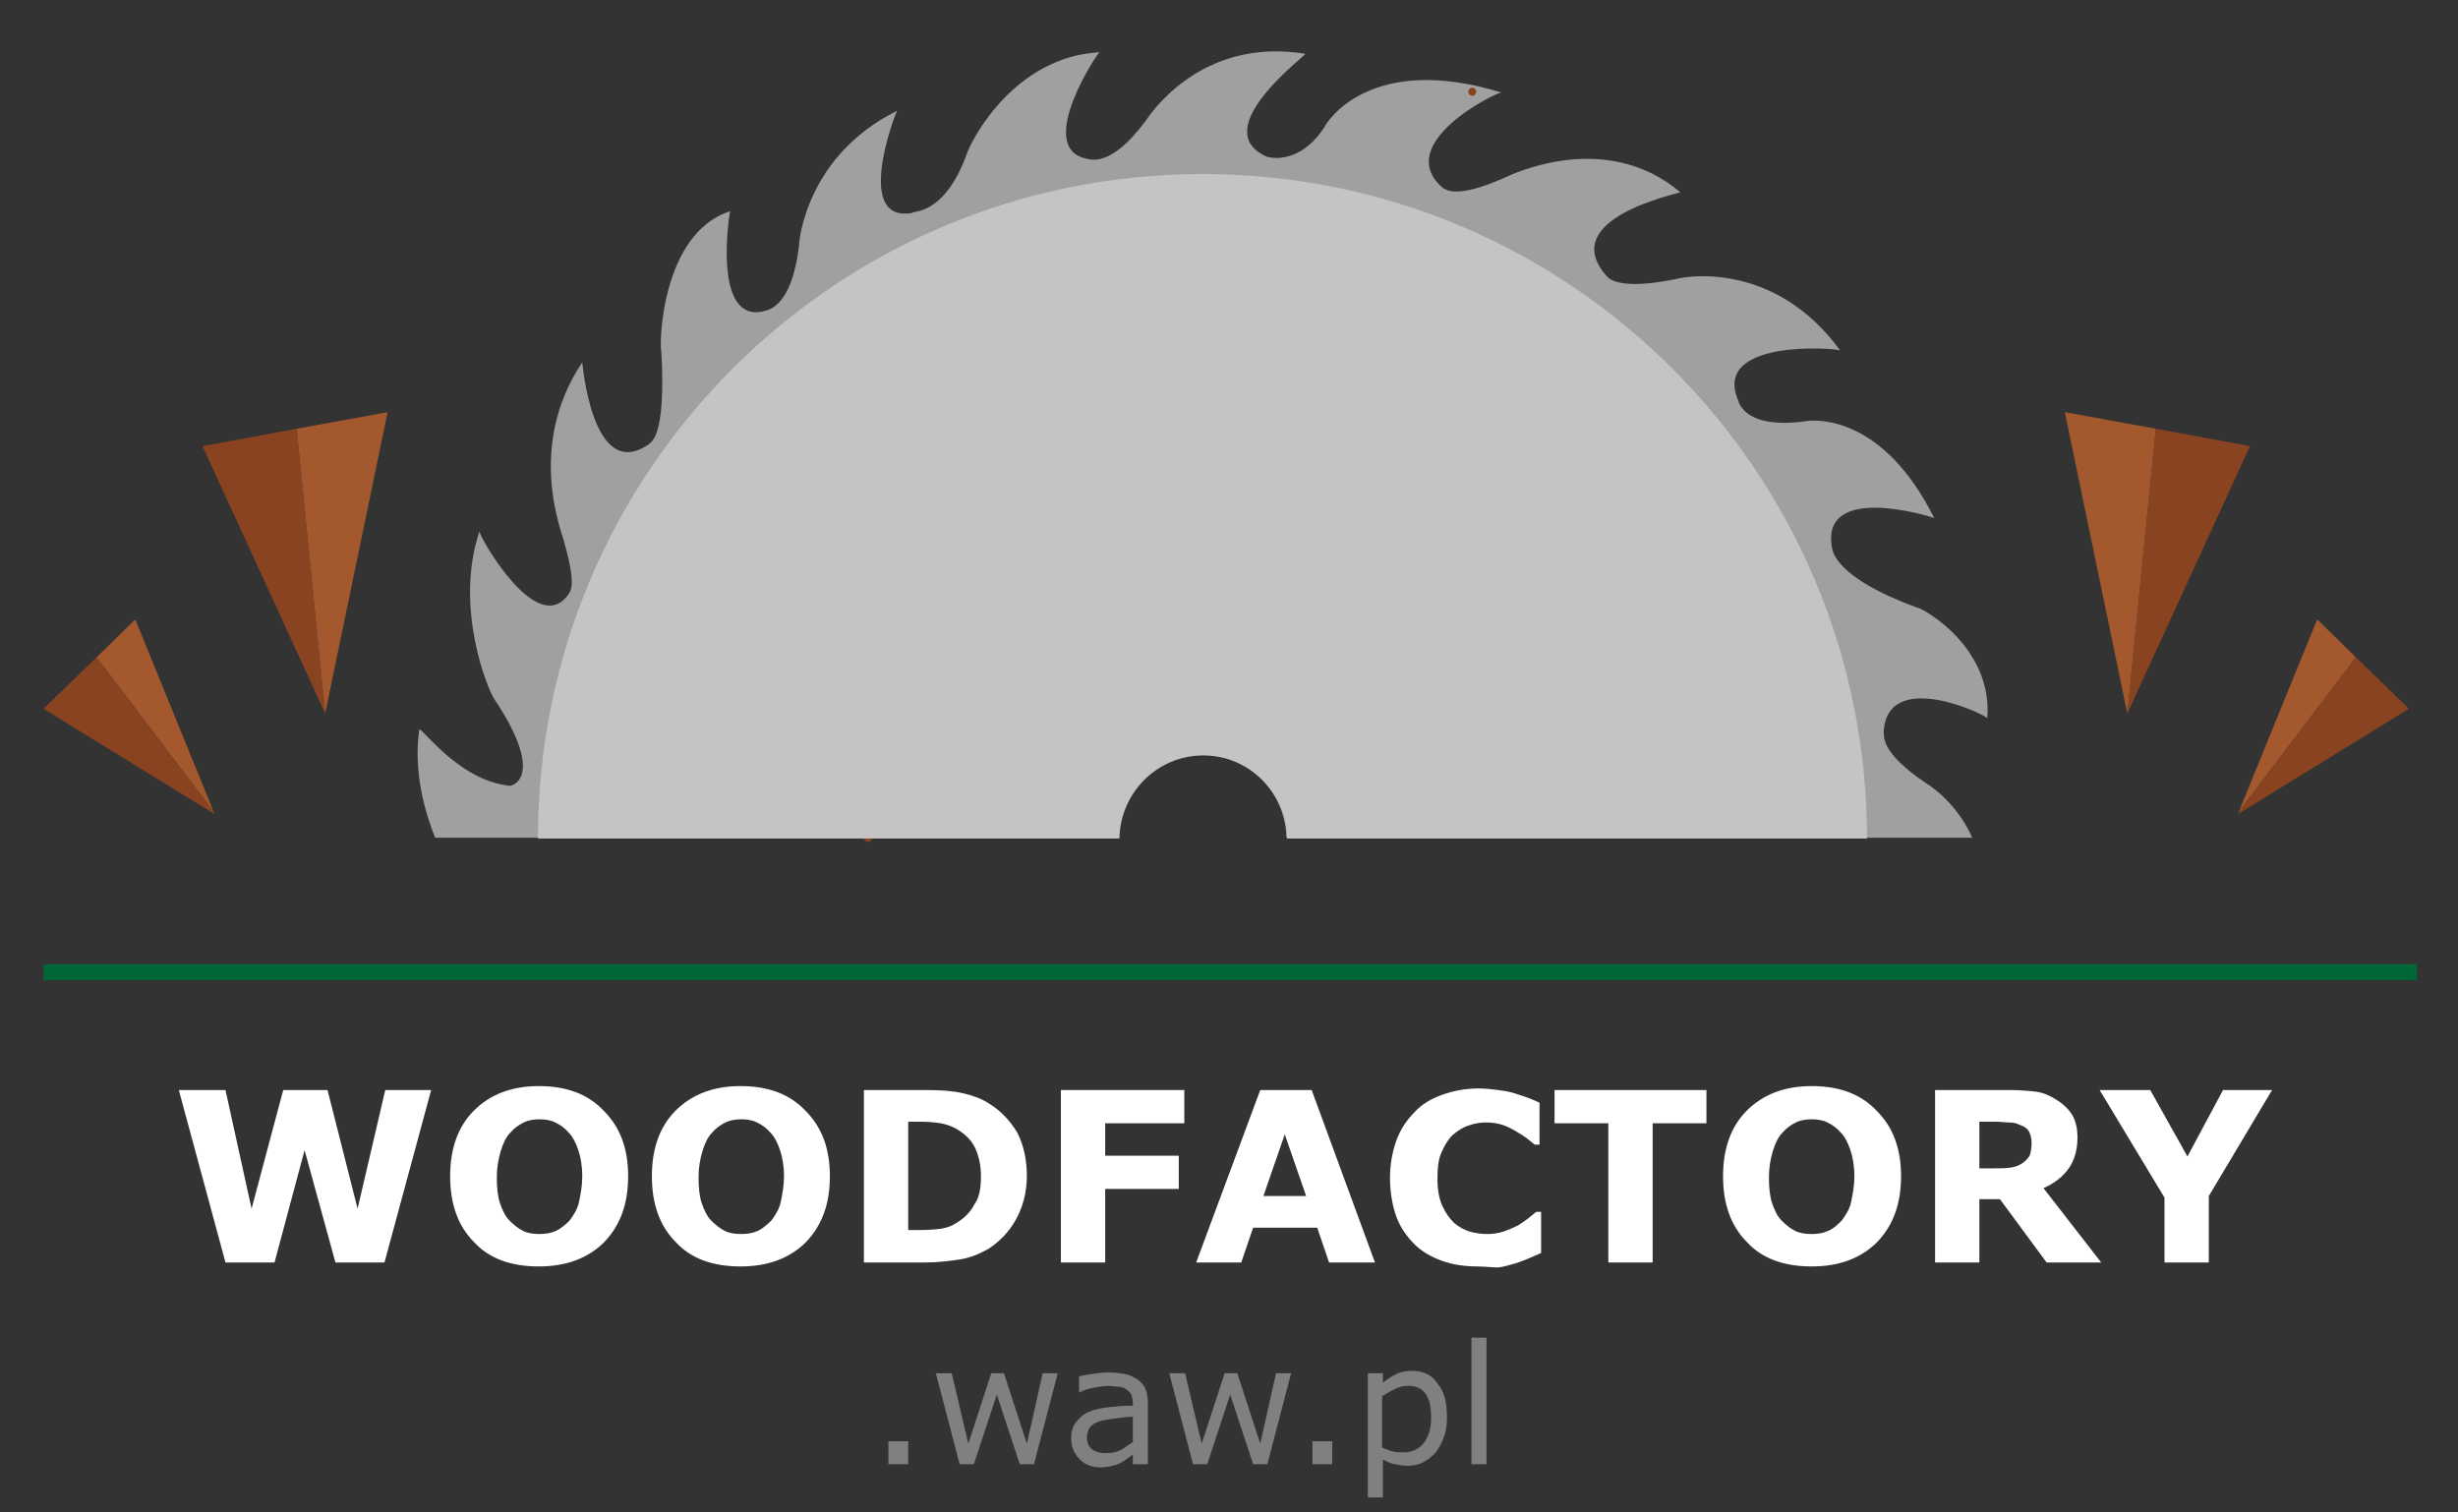 <?xml version="1.0" encoding="utf-8"?>
<!-- Generator: Adobe Illustrator 19.2.1, SVG Export Plug-In . SVG Version: 6.00 Build 0)  -->
<svg version="1.1" id="Layer_1" xmlns="http://www.w3.org/2000/svg" xmlns:xlink="http://www.w3.org/1999/xlink" x="0px" y="0px"
	 viewBox="0 0 310.7 191.2" style="enable-background:new 0 0 310.7 191.2;" xml:space="preserve">
<rect x="0" y="0" width="310.7" height="191.2" fill="#333333" stroke="none"/>
<style type="text/css">
	.st0{fill:#A0A0A0;}
	.st1{fill:#894320;}
	.st2{fill:#A3582E;}
	.st3{fill:none;stroke:#894320;stroke-linecap:round;stroke-linejoin:round;stroke-miterlimit:10;}
	.st4{fill:#C4C4C4;}
	.st5{fill:#006837;}
	.st6{fill:#FFFFFF;}
	.st7{fill:#808080;}
</style>
<g>
	<path class="st0" d="M242.3,76.8c-10.1-3.7-10.6-7-10.7-7.4c-1.7-8.5,12.5-4.1,12.9-3.9c-6.4-12.8-14.6-12.4-15.9-12.3
		c-8,1.2-8.8-2.3-8.9-2.6c-3.3-7.8,12.4-6.6,12.9-6.3c-8.3-11.4-19.6-9.3-20.4-9.1c-8,1.7-9-0.2-9.2-0.4c-6.2-7.2,9.1-10.3,9.4-10.5
		c-9.6-8.1-21.6-2.1-22.3-1.8c-5.9,2.6-7.3,1.6-7.9,1.1c-6-5.5,6.8-11.9,7.6-11.9c-16.6-5.1-22.1,3.7-22.4,4.4
		c-3.3,5-7.3,3.8-7.5,3.6c-7.2-3.5,5.1-12.6,5.1-12.9c-13.5-2.2-19.9,8.1-20.2,8.5c-4.4,5.9-6.9,4.9-7.7,4.7
		c-6.2-1.6,1.8-13.6,1.9-13.4c-10.8,0.6-16.1,11-16.7,12.6c-2.9,8.3-7.2,7.4-6.9,7.7c-7.4,1.4-2.5-11.9-2-12.9
		C102.1,19.6,101,30.2,101,31c-0.9,8-4.1,8.2-4.3,8.3c-6.9,1.9-4.4-13-4.4-12.6c-8.8,2.8-9,17.2-8.7,17.8
		c0.6,11.1-1.4,11.3-1.5,11.6c-7.3,5.2-8.5-10.5-8.5-10.3c-7.3,10.9-2.3,22.1-2.3,22.7c1.7,5.9,0.7,6.3,0.5,6.7
		c-3.9,5.4-11-7-11.2-8c-3.2,9.5,1,19.9,1.9,21.2c6.8,10.2,1.9,11.2,1.7,10.9c-6.1-0.7-10.7-7.1-11.2-7.1c-0.8,5.5,0.8,10.7,2,13.7
		h86.4c0.1-5.8,4.8-10.5,10.6-10.5c5.8,0,10.5,4.7,10.6,10.5h86.7c-1.9-4.3-5.2-6.5-5.7-6.8c-6-4-5.4-6-5.5-6.6
		c0.5-8.1,13-2.1,13.1-1.7C251.9,81.8,243.1,76.9,242.3,76.8z"/>
	<g>
	</g>
	<g>
		<polygon class="st1" points="41.1,90.2 37.5,54.2 25.6,56.4 		"/>
		<polygon class="st2" points="49,52.1 37.5,54.2 41.1,90.2 		"/>
	</g>
	<polygon class="st2" points="17.1,78.3 12.2,83.1 27,102.6 	"/>
	<polygon class="st1" points="27.1,102.9 27,102.6 12.2,83.1 5.5,89.6 	"/>
	<path class="st3" d="M109.7,105.9C109.7,105.9,109.8,105.9,109.7,105.9C109.8,105.9,109.8,105.9,109.7,105.9z"/>
	<path class="st3" d="M186.1,11.6C186.1,11.6,186.1,11.6,186.1,11.6C186.1,11.6,186.1,11.6,186.1,11.6z"/>
	<g>
		<polygon class="st1" points="268.9,90.2 272.5,54.2 284.4,56.4 		"/>
		<polygon class="st2" points="261,52.1 272.5,54.2 268.9,90.2 		"/>
	</g>
	<polygon class="st2" points="292.9,78.3 297.8,83.1 283,102.6 	"/>
	<polygon class="st1" points="282.9,102.9 283,102.6 297.8,83.1 304.5,89.6 	"/>
	<path class="st4" d="M152.1,95.5c5.8,0,10.5,4.7,10.6,10.5h73.3c0-46.4-37.6-84-84-84c-46.4,0-84,37.6-84,84h73.5
		C141.6,100.2,146.3,95.5,152.1,95.5z"/>
</g>
<rect x="5.5" y="121.9" class="st5" width="300" height="2"/>
<g>
	<path class="st6" d="M54.5,137.8l-5.9,21.8h-6.2l-3.9-14.2l-3.8,14.2h-6.2l-5.9-21.8h5.9l3.3,15l4-15h5.6l3.8,15l3.5-15H54.5z"/>
	<path class="st6" d="M79.4,148.7c0,3.5-1,6.2-3,8.3c-2,2-4.7,3.1-8.3,3.1c-3.5,0-6.3-1-8.2-3.1c-2-2-3-4.8-3-8.3c0-3.5,1-6.3,3-8.3
		c2-2,4.7-3.1,8.2-3.1c3.5,0,6.2,1,8.2,3.1C78.4,142.5,79.4,145.2,79.4,148.7z M72,154.3c0.5-0.7,1-1.4,1.2-2.4s0.4-2,0.4-3.2
		c0-1.3-0.2-2.4-0.5-3.3s-0.7-1.7-1.2-2.2c-0.5-0.6-1.1-1-1.7-1.3s-1.3-0.4-2-0.4c-0.7,0-1.4,0.1-2,0.4s-1.2,0.7-1.7,1.3
		c-0.5,0.5-0.9,1.3-1.2,2.3c-0.3,1-0.5,2.1-0.5,3.3c0,1.3,0.1,2.4,0.4,3.3s0.7,1.7,1.2,2.2s1.1,1,1.7,1.3s1.3,0.4,2.1,0.4
		s1.4-0.1,2.1-0.4C70.9,155.3,71.5,154.8,72,154.3z"/>
	<path class="st6" d="M104.9,148.7c0,3.5-1,6.2-3,8.3c-2,2-4.7,3.1-8.3,3.1c-3.5,0-6.3-1-8.2-3.1c-2-2-3-4.8-3-8.3
		c0-3.5,1-6.3,3-8.3c2-2,4.7-3.1,8.2-3.1c3.5,0,6.2,1,8.2,3.1C103.9,142.5,104.9,145.2,104.9,148.7z M97.5,154.3
		c0.5-0.7,1-1.4,1.2-2.4s0.4-2,0.4-3.2c0-1.3-0.2-2.4-0.5-3.3s-0.7-1.7-1.2-2.2c-0.5-0.6-1.1-1-1.7-1.3s-1.3-0.4-2-0.4
		c-0.7,0-1.4,0.1-2,0.4s-1.2,0.7-1.7,1.3c-0.5,0.5-0.9,1.3-1.2,2.3c-0.3,1-0.5,2.1-0.5,3.3c0,1.3,0.1,2.4,0.4,3.3s0.7,1.7,1.2,2.2
		s1.1,1,1.7,1.3s1.3,0.4,2.1,0.4s1.4-0.1,2.1-0.4C96.4,155.3,97,154.8,97.5,154.3z"/>
	<path class="st6" d="M129.8,148.7c0,2-0.5,3.9-1.4,5.5c-0.9,1.6-2.1,2.8-3.5,3.7c-1.1,0.6-2.2,1.1-3.5,1.3s-2.8,0.4-4.5,0.4h-7.7
		v-21.8h7.9c1.8,0,3.3,0.1,4.6,0.4c1.3,0.3,2.4,0.7,3.3,1.3c1.5,0.9,2.7,2.2,3.6,3.7C129.4,144.8,129.8,146.6,129.8,148.7z
		 M124,148.7c0-1.4-0.3-2.7-0.8-3.7s-1.4-1.8-2.5-2.4c-0.6-0.3-1.2-0.5-1.8-0.6c-0.6-0.1-1.5-0.2-2.7-0.2h-1.4v13.7h1.4
		c1.3,0,2.3-0.1,2.9-0.2s1.2-0.3,1.8-0.7c1-0.6,1.8-1.4,2.3-2.4C123.8,151.4,124,150.1,124,148.7z"/>
	<path class="st6" d="M149.7,142h-10v4.1h9.3v4.2h-9.3v9.3h-5.6v-21.8h15.6V142z"/>
	<path class="st6" d="M173.8,159.6H168l-1.5-4.4h-8.1l-1.5,4.4h-5.7l8.1-21.8h6.5L173.8,159.6z M165.1,151.2l-2.7-7.8l-2.7,7.8
		H165.1z"/>
	<path class="st6" d="M186.8,160.1c-1.6,0-3.1-0.2-4.5-0.7c-1.4-0.5-2.6-1.2-3.5-2.1s-1.8-2.1-2.3-3.5c-0.5-1.4-0.8-3.1-0.8-4.9
		c0-1.7,0.3-3.3,0.8-4.7s1.3-2.6,2.3-3.6c0.9-1,2.1-1.7,3.5-2.2c1.4-0.5,2.9-0.8,4.6-0.8c0.9,0,1.7,0.1,2.5,0.2
		c0.7,0.1,1.4,0.2,2,0.4c0.7,0.2,1.2,0.4,1.8,0.6c0.5,0.2,1,0.4,1.4,0.6v5.3h-0.6c-0.3-0.2-0.6-0.5-1-0.8c-0.4-0.3-0.9-0.6-1.4-0.9
		c-0.5-0.3-1.1-0.6-1.7-0.8s-1.3-0.3-2-0.3c-0.8,0-1.5,0.1-2.3,0.4c-0.7,0.2-1.4,0.7-2,1.2c-0.6,0.6-1,1.3-1.4,2.2
		c-0.4,0.9-0.5,2-0.5,3.3c0,1.4,0.2,2.5,0.6,3.4s0.9,1.6,1.5,2.2c0.6,0.5,1.3,0.9,2,1.1c0.7,0.2,1.5,0.3,2.2,0.3
		c0.7,0,1.4-0.1,2-0.3s1.3-0.5,1.9-0.8c0.5-0.3,0.9-0.6,1.3-0.9c0.4-0.3,0.7-0.6,1-0.8h0.6v5.2c-0.5,0.2-1.1,0.5-1.6,0.7
		s-1,0.4-1.6,0.6c-0.7,0.2-1.4,0.4-2,0.5S187.9,160.1,186.8,160.1z"/>
	<path class="st6" d="M215.7,142h-6.8v17.6h-5.6V142h-6.8v-4.2h19.2V142z"/>
	<path class="st6" d="M240.3,148.7c0,3.5-1,6.2-3,8.3c-2,2-4.7,3.1-8.3,3.1c-3.5,0-6.3-1-8.2-3.1c-2-2-3-4.8-3-8.3
		c0-3.5,1-6.3,3-8.3c2-2,4.7-3.1,8.2-3.1c3.5,0,6.2,1,8.2,3.1C239.3,142.5,240.3,145.2,240.3,148.7z M232.8,154.3
		c0.5-0.7,1-1.4,1.2-2.4s0.4-2,0.4-3.2c0-1.3-0.2-2.4-0.5-3.3s-0.7-1.7-1.2-2.2c-0.5-0.6-1.1-1-1.7-1.3s-1.3-0.4-2-0.4
		c-0.7,0-1.4,0.1-2,0.4c-0.6,0.3-1.2,0.7-1.7,1.3c-0.5,0.5-0.9,1.3-1.2,2.3c-0.3,1-0.5,2.1-0.5,3.3c0,1.3,0.1,2.4,0.4,3.3
		c0.3,0.9,0.7,1.7,1.2,2.2s1.1,1,1.7,1.3s1.3,0.4,2.1,0.4s1.4-0.1,2.1-0.4C231.8,155.3,232.3,154.8,232.8,154.3z"/>
	<path class="st6" d="M265.6,159.6h-6.9l-5.9-8h-2.6v8h-5.6v-21.8h9.4c1.3,0,2.4,0.1,3.3,0.2s1.8,0.5,2.6,1c0.8,0.5,1.5,1.1,2,1.9
		c0.5,0.8,0.7,1.8,0.7,2.9c0,1.6-0.4,2.9-1.1,3.9c-0.7,1-1.8,1.9-3.2,2.5L265.6,159.6z M256.8,144.5c0-0.5-0.1-1-0.3-1.4
		s-0.6-0.7-1.2-0.9c-0.4-0.2-0.8-0.3-1.3-0.3s-1.1-0.1-1.8-0.1h-2v5.9h1.7c0.9,0,1.7,0,2.3-0.1s1.1-0.3,1.5-0.6
		c0.4-0.3,0.7-0.6,0.9-1C256.7,145.6,256.8,145.1,256.8,144.5z"/>
	<path class="st6" d="M287.2,137.8l-8,13.4v8.4h-5.6v-8.2l-8.2-13.6h6.4l4.7,8.4l4.5-8.4H287.2z"/>
</g>
<g>
	<path class="st7" d="M114.8,185.1h-2.5v-2.9h2.5V185.1z"/>
	<path class="st7" d="M133.7,173.6l-3,11.5h-1.8l-2.9-8.8l-2.9,8.8h-1.8l-3-11.5h2l2.1,8.9l2.9-8.9h1.6l2.9,8.9l2-8.9H133.7z"/>
	<path class="st7" d="M145.1,185.1h-1.9v-1.2c-0.2,0.1-0.4,0.3-0.7,0.5c-0.3,0.2-0.6,0.4-0.8,0.5c-0.3,0.2-0.7,0.3-1.1,0.4
		c-0.4,0.1-0.9,0.2-1.5,0.2c-1,0-1.9-0.3-2.6-1s-1.1-1.6-1.1-2.6c0-0.9,0.2-1.6,0.6-2.1c0.4-0.5,0.9-1,1.6-1.3
		c0.7-0.3,1.5-0.5,2.5-0.6s2-0.2,3.1-0.2v-0.3c0-0.4-0.1-0.8-0.2-1.1c-0.2-0.3-0.4-0.5-0.7-0.7c-0.3-0.2-0.6-0.3-1-0.3
		s-0.8-0.1-1.2-0.1c-0.5,0-1.1,0.1-1.7,0.2c-0.6,0.1-1.3,0.3-1.9,0.6h-0.1v-2c0.4-0.1,0.9-0.2,1.6-0.3s1.4-0.2,2.1-0.2
		c0.8,0,1.5,0.1,2.1,0.2c0.6,0.1,1.1,0.4,1.6,0.7c0.4,0.3,0.8,0.7,1,1.2c0.2,0.5,0.3,1.1,0.3,1.9V185.1z M143.2,182.3v-3.2
		c-0.6,0-1.3,0.1-2.1,0.2c-0.8,0.1-1.4,0.2-1.9,0.3c-0.6,0.2-1,0.4-1.3,0.7c-0.3,0.3-0.5,0.8-0.5,1.4c0,0.7,0.2,1.1,0.6,1.5
		c0.4,0.3,1,0.5,1.8,0.5c0.7,0,1.3-0.1,1.9-0.4C142.2,183,142.7,182.6,143.2,182.3z"/>
	<path class="st7" d="M163.2,173.6l-3,11.5h-1.8l-2.9-8.8l-2.9,8.8h-1.8l-3-11.5h2l2.1,8.9l2.9-8.9h1.6l2.9,8.9l2-8.9H163.2z"/>
	<path class="st7" d="M168.4,185.1h-2.5v-2.9h2.5V185.1z"/>
	<path class="st7" d="M182.9,179.2c0,0.9-0.1,1.8-0.4,2.5c-0.3,0.8-0.6,1.4-1.1,2c-0.5,0.5-1,0.9-1.6,1.2c-0.6,0.3-1.3,0.4-1.9,0.4
		c-0.6,0-1.1-0.1-1.6-0.2c-0.5-0.1-1-0.3-1.5-0.6v4.8h-1.9v-15.7h1.9v1.2c0.5-0.4,1.1-0.8,1.7-1.1c0.6-0.3,1.3-0.4,2-0.4
		c1.4,0,2.5,0.5,3.2,1.6C182.6,175.9,182.9,177.4,182.9,179.2z M180.9,179.3c0-1.4-0.2-2.4-0.7-3.1s-1.2-1-2.2-1
		c-0.6,0-1.1,0.1-1.7,0.4s-1.1,0.6-1.6,0.9v6.5c0.5,0.2,1,0.4,1.4,0.5c0.4,0.1,0.8,0.1,1.3,0.1c1.1,0,1.9-0.4,2.5-1.1
		S180.9,180.7,180.9,179.3z"/>
	<path class="st7" d="M187.9,185.1H186v-16h1.9V185.1z"/>
</g>
</svg>
